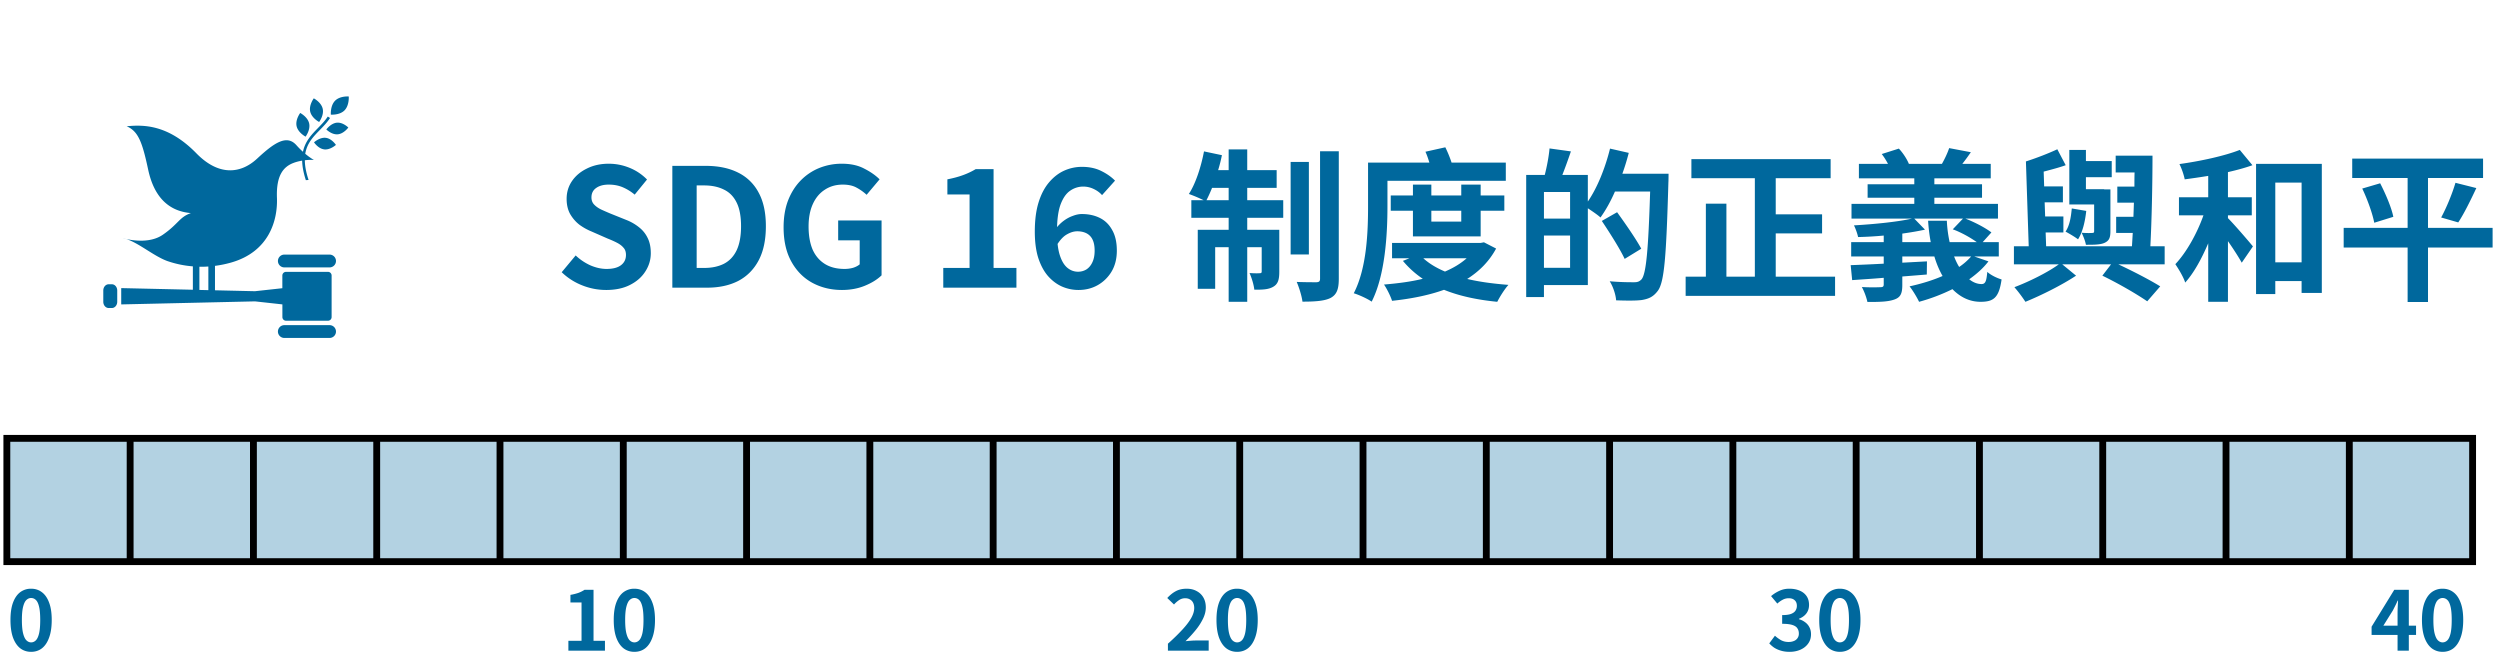 <svg xmlns="http://www.w3.org/2000/svg" width="365" height="98" fill="none"><path fill="#00689D" d="M45.815 14.356s-.736.979-.525 1.933c.215.955 1.304 1.523 1.304 1.523s.74-.978.521-1.932c-.214-.955-1.304-1.524-1.304-1.524M44.614 19.952s.74-.978.521-1.937c-.215-.954-1.304-1.523-1.304-1.523s-.74.979-.525 1.933 1.304 1.523 1.304 1.523M47.645 18.902s.779.788 1.666.708 1.543-.99 1.543-.99-.78-.788-1.666-.708c-.887.08-1.544.99-1.544.99M48.922 14.707c-.72.731-.62 2.028-.62 2.028s1.272.111 1.996-.62c.72-.732.62-2.029.62-2.029s-1.272-.111-1.996.62M47.331 21.813c.883.104 1.714-.656 1.714-.656s-.6-.927-1.483-1.034c-.883-.103-1.714.656-1.714.656s.6.927 1.487 1.03M48.118 37.172h-6.606a.933.933 0 1 0 0 1.869h6.606a.934.934 0 1 0 0-1.87M48.118 47.472h-6.606a.934.934 0 1 0 0 1.869h6.606a.934.934 0 1 0 0-1.87M18.405 34.902a4 4 0 0 0-.458-.12s.171.052.458.12"/><path fill="#00689D" d="M47.876 39.693h-6.121a.533.533 0 0 0-.533.533v1.853l-3.997.438-5.838-.136v-3.567q1.163-.148 2.322-.473c5.62-1.587 6.845-6.232 6.725-9.45-.123-3.272.927-4.545 2.43-5.11.43-.163.86-.262 1.25-.33.015.804.178 1.738.54 2.852q.202-.013.398-.032c-.382-1.142-.54-2.076-.549-2.875.78-.092 1.333-.04 1.333-.04s-.526-.283-1.27-.903c.251-1.55 1.178-2.501 2.128-3.476.525-.537 1.062-1.09 1.492-1.75l-.33-.214c-.402.628-.93 1.165-1.44 1.686-.926.95-1.865 1.92-2.183 3.46-.303-.27-.629-.593-.963-.97-1.388-1.555-3.17-.414-5.715 1.956-2.545 2.366-5.747 2.45-8.873-.752-4.124-4.223-7.723-4.2-10.19-3.957 1.687.72 2.28 2.295 3.135 6.304.895 4.207 3.154 6.108 6.244 6.37-1.718.61-1.802 1.576-4.105 3.166-1.797 1.241-4.327.847-5.353.617 1.881.588 4.113 2.56 6.105 3.249a14.9 14.9 0 0 0 3.64.747v3.413l-10.46-.239v2.382L37.232 44l3.997.441v1.853c0 .295.239.533.533.533h6.12a.533.533 0 0 0 .534-.532v-6.073a.533.533 0 0 0-.533-.533zm-18.764-.748q.65.012 1.308-.036v3.452l-1.308-.031V38.94zM17.116 44.06c0 .501-.35.91-.783.91h-.47c-.429 0-.783-.405-.783-.91v-1.646c0-.502.35-.911.784-.911h.469c.433 0 .783.406.783.91zM88.488 42.336a9.4 9.4 0 0 1-3.48-.672 9.1 9.1 0 0 1-3-1.92l2.04-2.448a7.8 7.8 0 0 0 2.136 1.44q1.224.528 2.376.528 1.392 0 2.112-.552t.72-1.488q0-.672-.36-1.056-.336-.408-.936-.72t-1.392-.624l-2.352-1.032a8.4 8.4 0 0 1-1.728-.96q-.816-.624-1.368-1.56-.528-.936-.528-2.232 0-1.464.792-2.616t2.184-1.824q1.392-.696 3.168-.696 1.584 0 3.048.6a7.5 7.5 0 0 1 2.544 1.704l-1.8 2.208a7 7 0 0 0-1.752-1.08q-.912-.384-2.04-.384-1.152 0-1.848.504-.672.48-.672 1.368 0 .624.384 1.032t1.008.72q.624.288 1.368.6l2.328.936a7.1 7.1 0 0 1 1.872 1.08q.816.648 1.248 1.56.456.912.456 2.208 0 1.44-.792 2.664-.768 1.224-2.232 1.968-1.44.744-3.504.744M98.161 42V24.216h4.872q2.736 0 4.68.96a6.72 6.72 0 0 1 3.024 2.904q1.08 1.944 1.08 4.944t-1.056 4.992-2.976 3q-1.92.984-4.56.984zm3.552-2.88h1.08q1.68 0 2.88-.6 1.224-.624 1.872-1.968.648-1.368.648-3.528t-.648-3.456q-.648-1.32-1.872-1.896-1.2-.6-2.88-.6h-1.08zm21.212 3.216q-2.4 0-4.344-1.056-1.92-1.056-3.048-3.096t-1.128-4.992q0-2.208.648-3.912.672-1.728 1.848-2.928a7.95 7.95 0 0 1 2.712-1.824 8.7 8.7 0 0 1 3.312-.624q1.92 0 3.264.72 1.368.696 2.232 1.56l-1.896 2.256a7 7 0 0 0-1.488-1.056q-.792-.432-1.992-.432-1.488 0-2.616.744-1.128.72-1.752 2.088t-.624 3.288q0 1.944.576 3.336.6 1.368 1.776 2.112t2.904.744q.648 0 1.248-.168.6-.192.96-.504v-3.504h-3.144v-2.904h6.336V40.2q-.912.888-2.424 1.512t-3.36.624M137.718 42v-2.88h3.84V28.392h-3.24v-2.208q1.344-.264 2.304-.624a10.6 10.6 0 0 0 1.824-.864h2.616V39.12h3.336V42zm19.748.336a6 6 0 0 1-2.424-.504q-1.128-.504-2.04-1.536-.888-1.032-1.416-2.64-.504-1.608-.504-3.84 0-2.496.552-4.272t1.536-2.928 2.208-1.704a6.3 6.3 0 0 1 2.568-.552q1.632 0 2.832.6 1.224.6 2.016 1.416l-1.896 2.112q-.456-.528-1.2-.888a3.5 3.5 0 0 0-1.536-.36 3.3 3.3 0 0 0-1.944.624q-.864.6-1.392 2.04-.504 1.416-.504 3.912 0 2.136.408 3.432.408 1.272 1.104 1.848t1.56.576q.672 0 1.224-.336.552-.36.864-1.032.336-.696.336-1.704t-.312-1.632a1.97 1.97 0 0 0-.888-.912q-.576-.288-1.344-.288-.72 0-1.512.456-.768.432-1.464 1.56l-.144-2.4q.504-.672 1.152-1.152t1.344-.72q.696-.264 1.296-.264 1.488 0 2.64.576t1.8 1.776q.672 1.176.672 3 0 1.752-.768 3.048a5.53 5.53 0 0 1-2.04 1.992q-1.248.696-2.784.696M176.144 29.232h3.24v-1.8h-2.424a22 22 0 0 1-.816 1.8m5.952-1.8v1.8h5.256V31.8h-5.256v1.752h4.68v6.12c0 1.104-.168 1.776-.864 2.184-.672.408-1.584.456-2.784.432-.072-.72-.384-1.728-.696-2.424.672.048 1.272.048 1.488.024.216 0 .288-.048.288-.288v-3.504h-2.112v7.968h-2.712v-7.968h-1.968v6.072h-2.544v-8.616h4.512V31.8h-5.448v-2.568h1.8a22 22 0 0 0-2.16-.912c.984-1.512 1.776-3.936 2.208-6.216l2.616.552a22 22 0 0 1-.552 2.184h1.536v-3.024h2.712v3.024h4.296v2.592zm9-3.792v13.512h-2.664V23.64zm1.632-1.56h2.736v18.624c0 1.536-.312 2.304-1.176 2.784-.888.456-2.28.552-4.128.552-.096-.792-.48-2.04-.84-2.88 1.224.048 2.472.048 2.88.048.384-.024.528-.12.528-.528zm9.84 4.32v3.696c0 4.032-.312 10.032-2.304 13.944-.576-.408-1.872-1.008-2.616-1.224 1.92-3.696 2.088-9.048 2.088-12.696v-6.384h8.952c-.168-.552-.36-1.128-.576-1.584l2.904-.648c.336.672.672 1.488.912 2.232h7.92V26.4zm10.776 4.368h-4.368v1.584h4.368zm2.832 3.744h-9.888v-3.744h-3.24v-2.232h3.24v-1.584h2.688v1.584h4.368v-1.584h2.832v1.584h3.456v2.232h-3.456zm-2.04 3.192H207.8c.84.768 1.92 1.416 3.168 1.944 1.224-.528 2.28-1.152 3.168-1.944m2.52-2.328 1.776.912c-1.008 1.872-2.448 3.312-4.224 4.44 1.824.432 3.84.696 6.024.864-.552.6-1.272 1.752-1.632 2.472-2.928-.288-5.52-.84-7.776-1.752-2.28.816-4.872 1.32-7.584 1.608-.216-.672-.744-1.752-1.176-2.376 1.992-.168 3.912-.408 5.664-.84a13.8 13.8 0 0 1-2.904-2.616l.96-.384h-2.544v-2.232h12.912zm8.76 3.72h3.816v-4.704h-3.816zm3.816-7.176v-3.888h-3.816v3.888zm7.632-6.552h6.744s0 .96-.024 1.296c-.312 10.728-.576 14.544-1.56 15.816-.672.888-1.344 1.152-2.304 1.32-.912.12-2.352.096-3.768.048-.048-.792-.432-1.992-.936-2.784 1.536.144 2.952.144 3.576.144.48 0 .744-.096 1.056-.408.696-.768 1.008-4.368 1.272-12.84h-5.136c-.624 1.44-1.368 2.76-2.112 3.792-.384-.36-1.2-.912-1.848-1.344v11.208h-6.408v1.752h-2.592V25.536h2.712c.312-1.2.6-2.736.696-3.864l3.12.432c-.408 1.2-.84 2.4-1.248 3.432h3.72v3.888c1.392-2.016 2.544-4.92 3.24-7.728l2.736.624a34 34 0 0 1-.936 3.048m2.76 10.944L237.2 37.8c-.672-1.44-2.16-3.792-3.336-5.544l2.232-1.272c1.2 1.656 2.784 3.936 3.528 5.328m19.632 4.08h8.664V43.2h-21.816v-2.808h2.952V29.736h3v10.656h4.152V26.016h-9.264v-2.784h20.328v2.784h-8.016v5.28h6.768v2.784h-6.768zm28.536-2.952h-2.496c.216.552.456 1.08.744 1.536a9.1 9.1 0 0 0 1.752-1.536m-10.056-2.088h4.152a25 25 0 0 1-.384-3.12h2.736c.048 1.104.192 2.136.408 3.12h3.96c-.936-.672-2.304-1.44-3.504-1.872l1.488-1.56h-7.104l1.56 1.608c-.984.216-2.112.408-3.312.576zm10.488 2.088 2.088.72c-.744.984-1.728 1.848-2.808 2.616.576.456 1.176.696 1.8.696.576 0 .72-.432.84-1.776.552.504 1.44.912 2.088 1.104-.384 2.688-1.176 3.264-3.072 3.264-1.584 0-2.952-.672-4.104-1.848a27 27 0 0 1-4.872 1.848c-.264-.576-.936-1.704-1.392-2.256 1.656-.36 3.336-.864 4.824-1.512-.48-.84-.888-1.8-1.2-2.856h-4.68v.912l3.6-.192-.024 1.92-3.576.288v1.224c0 1.272-.264 1.824-1.152 2.136-.936.336-2.16.36-3.936.36a9.3 9.3 0 0 0-.816-2.184c1.032.072 2.352.048 2.712.024.36 0 .48-.096.48-.408v-.96c-1.68.144-3.264.24-4.608.336l-.216-2.184c1.32-.048 3-.12 4.824-.216V37.44h-4.752v-2.088h4.752v-.96c-1.272.12-2.568.192-3.744.216-.096-.48-.36-1.224-.6-1.704 2.928-.168 6.336-.504 8.448-.984h-8.808v-2.16h9.168v-.888h-6.816v-1.968h6.816v-.864H271.4v-2.112h4.248a10 10 0 0 0-.912-1.44l2.496-.792c.6.624 1.2 1.56 1.464 2.232h4.824c.408-.72.84-1.632 1.056-2.304l3.168.6a32 32 0 0 1-1.248 1.704h4.152v2.112h-8.232v.864h6.96v1.968h-6.96v.888h9.288v2.16h-4.752c1.32.504 2.928 1.344 3.792 2.016l-1.272 1.416h2.352v2.088zm17.52-3.696v-3.888h-3.624v-7.968h2.424v1.632h3.768v2.352h-3.768v1.752h2.664v.024h.912v6.096c0 .984-.192 1.392-.84 1.704-.624.288-1.56.288-2.736.288-.096-.552-.384-1.248-.624-1.752.624.048 1.32.048 1.536.024.216 0 .288-.048.288-.264m-3.264-3.312 2.112.36c-.168 1.584-.552 3.144-1.2 4.152-.384-.312-1.32-.864-1.824-1.128.6-.888.792-2.112.912-3.384m13.56 5.52v2.64h-6.768c2.256 1.056 4.656 2.304 6.12 3.216l-1.896 2.184c-1.536-1.056-4.176-2.592-6.552-3.744l1.272-1.656h-7.128l2.016 1.656c-2.064 1.368-5.04 2.856-7.392 3.816a21 21 0 0 0-1.608-2.136c2.112-.792 4.872-2.16 6.48-3.336h-6.552v-2.64h2.16l-.408-12.384c1.512-.48 3.36-1.2 4.584-1.776l1.224 2.328c-1.008.36-2.136.648-3.216.936l.072 2.16h2.736v2.328h-2.664l.072 2.064h2.664v2.328h-2.592l.072 2.016h12.528c.048-.624.072-1.248.12-1.944h-2.424v-2.352h2.52l.072-2.064h-2.424V27.24h2.496c0-.696 0-1.368.024-2.064h-2.76v-2.448h5.376c0 4.272-.12 9.624-.312 13.224zm9.24-4.512v.408c.96.96 3.12 3.48 3.648 4.128l-1.632 2.376c-.456-.816-1.224-2.016-2.016-3.144v8.856h-2.88V35.52c-.96 2.256-2.088 4.32-3.36 5.736-.264-.84-.96-1.968-1.44-2.688 1.632-1.728 3.168-4.488 4.104-7.128h-3.576V28.8h4.272v-3.12c-1.176.192-2.328.36-3.432.504-.12-.648-.456-1.608-.768-2.232 3.12-.432 6.624-1.2 8.808-2.064l1.848 2.232c-1.056.384-2.304.72-3.576 1.008V28.8h3.48v2.64zm6.912 6.864h3.84v-11.64h-3.84zm-2.808-14.376h9.6v18.84h-2.952V41.04h-3.84v1.896h-2.808zm34.536 9.336v2.88h-9.432v7.944h-2.976v-7.944h-9.336v-2.88h9.336v-7.272h-8.088V23.16h19.104v2.832h-8.04v7.272zm-19.032-5.736 2.616-.768c.792 1.536 1.656 3.552 1.92 4.896l-2.784.864c-.24-1.296-.984-3.384-1.752-4.992m14.016 4.944-2.496-.72c.768-1.392 1.632-3.504 2.088-5.064l3.048.768c-.864 1.848-1.824 3.792-2.64 5.016"/><path fill="#00689D" fill-opacity=".3" stroke="#000" d="M1 64h18v18H1zM19 64h18v18H19zM37 64h18v18H37zM55 64h18v18H55zM73 64h18v18H73zM91 64h18v18H91zM109 64h18v18h-18zM127 64h18v18h-18zM145 64h18v18h-18zM163 64h18v18h-18zM181 64h18v18h-18zM199 64h18v18h-18zM217 64h18v18h-18zM235 64h18v18h-18zM253 64h18v18h-18zM271 64h18v18h-18zM289 64h18v18h-18zM307 64h18v18h-18zM325 64h18v18h-18zM343 64h18v18h-18z"/><path fill="#00689D" d="M4.54 95.168q-.9 0-1.584-.516-.672-.528-1.056-1.56-.372-1.044-.372-2.58 0-1.524.372-2.532.384-1.02 1.056-1.524a2.6 2.6 0 0 1 1.584-.504q.912 0 1.584.516.672.504 1.044 1.512.384 1.008.384 2.532 0 1.536-.384 2.58-.372 1.032-1.044 1.56-.672.516-1.584.516m0-1.38q.396 0 .696-.3t.468-1.008q.168-.72.168-1.968 0-1.236-.168-1.932-.168-.708-.468-.984a.97.97 0 0 0-.696-.288q-.372 0-.684.288-.3.276-.48.984-.18.696-.18 1.932 0 1.248.18 1.968.18.708.48 1.008.312.3.684.3M82.984 95v-1.44h1.92v-5.604h-1.62v-1.104a7.5 7.5 0 0 0 1.152-.288q.492-.18.912-.456h1.308v7.452h1.668V95zm9.634.168q-.9 0-1.584-.516-.672-.528-1.056-1.56-.372-1.044-.372-2.58 0-1.524.372-2.532.384-1.02 1.056-1.524a2.6 2.6 0 0 1 1.584-.504q.912 0 1.584.516.672.504 1.044 1.512.384 1.008.384 2.532 0 1.536-.384 2.58-.372 1.032-1.044 1.56-.672.516-1.584.516m0-1.38q.396 0 .696-.3t.468-1.008q.168-.72.168-1.968 0-1.236-.168-1.932-.168-.708-.468-.984a.97.97 0 0 0-.696-.288q-.372 0-.684.288-.3.276-.48.984-.18.696-.18 1.932 0 1.248.18 1.968.18.708.48 1.008.312.3.684.3M170.516 95v-1.02a30 30 0 0 0 2.064-2.004q.864-.924 1.32-1.716.456-.804.456-1.488 0-.432-.156-.756a1.1 1.1 0 0 0-.456-.492q-.288-.18-.72-.18-.48 0-.888.276a4 4 0 0 0-.732.636l-.984-.948q.624-.672 1.272-1.008.66-.348 1.56-.348.84 0 1.464.348.636.336.984.948t.348 1.44q0 .804-.408 1.644a8.4 8.4 0 0 1-1.068 1.656 20 20 0 0 1-1.488 1.632q.348-.048.744-.072.408-.036.72-.036h1.92V95zm10.102.168q-.9 0-1.584-.516-.672-.528-1.056-1.56-.372-1.044-.372-2.58 0-1.524.372-2.532.384-1.02 1.056-1.524a2.6 2.6 0 0 1 1.584-.504q.912 0 1.584.516.672.504 1.044 1.512.384 1.008.384 2.532 0 1.536-.384 2.58-.372 1.032-1.044 1.56-.672.516-1.584.516m0-1.38q.396 0 .696-.3t.468-1.008q.168-.72.168-1.968 0-1.236-.168-1.932-.168-.708-.468-.984a.97.97 0 0 0-.696-.288q-.372 0-.684.288-.3.276-.48.984-.18.696-.18 1.932 0 1.248.18 1.968.18.708.48 1.008.312.3.684.3M261.276 95.168q-.696 0-1.248-.168a3.7 3.7 0 0 1-.984-.432 4 4 0 0 1-.732-.636l.828-1.116q.408.372.888.648.492.264 1.092.264a2 2 0 0 0 .792-.144 1.12 1.12 0 0 0 .72-1.092q0-.444-.216-.756-.204-.324-.732-.492t-1.488-.168v-1.272q.816 0 1.284-.168.468-.18.66-.48.204-.312.204-.708 0-.516-.312-.804-.312-.3-.876-.3-.468 0-.876.216a3.7 3.7 0 0 0-.792.564l-.912-1.092a5.3 5.3 0 0 1 1.236-.78q.648-.3 1.428-.3.852 0 1.5.276.66.276 1.02.804t.36 1.284q0 .72-.384 1.236t-1.092.792v.06q.492.132.888.432.408.288.636.732.24.444.24 1.032 0 .804-.432 1.38-.42.576-1.14.888-.708.3-1.56.3m7.342 0q-.9 0-1.584-.516-.672-.528-1.056-1.56-.372-1.044-.372-2.58 0-1.524.372-2.532.384-1.02 1.056-1.524a2.6 2.6 0 0 1 1.584-.504q.912 0 1.584.516.672.504 1.044 1.512.384 1.008.384 2.532 0 1.536-.384 2.58-.372 1.032-1.044 1.56-.672.516-1.584.516m0-1.38q.396 0 .696-.3t.468-1.008q.168-.72.168-1.968 0-1.236-.168-1.932-.168-.708-.468-.984a.97.97 0 0 0-.696-.288q-.372 0-.684.288-.3.276-.48.984-.18.696-.18 1.932 0 1.248.18 1.968.18.708.48 1.008.312.3.684.3M350.044 95v-5.46q0-.384.024-.912.024-.54.048-.936h-.06q-.156.36-.336.72t-.372.732l-1.38 2.208h4.776v1.344h-6.492v-1.2l3.312-5.388h2.124V95zm6.574.168q-.9 0-1.584-.516-.672-.528-1.056-1.56-.372-1.044-.372-2.58 0-1.524.372-2.532.384-1.02 1.056-1.524a2.6 2.6 0 0 1 1.584-.504q.912 0 1.584.516.672.504 1.044 1.512.384 1.008.384 2.532 0 1.536-.384 2.58-.372 1.032-1.044 1.56-.672.516-1.584.516m0-1.38q.396 0 .696-.3t.468-1.008q.168-.72.168-1.968 0-1.236-.168-1.932-.168-.708-.468-.984a.97.97 0 0 0-.696-.288q-.372 0-.684.288-.3.276-.48.984-.18.696-.18 1.932 0 1.248.18 1.968.18.708.48 1.008.312.3.684.3"/></svg>